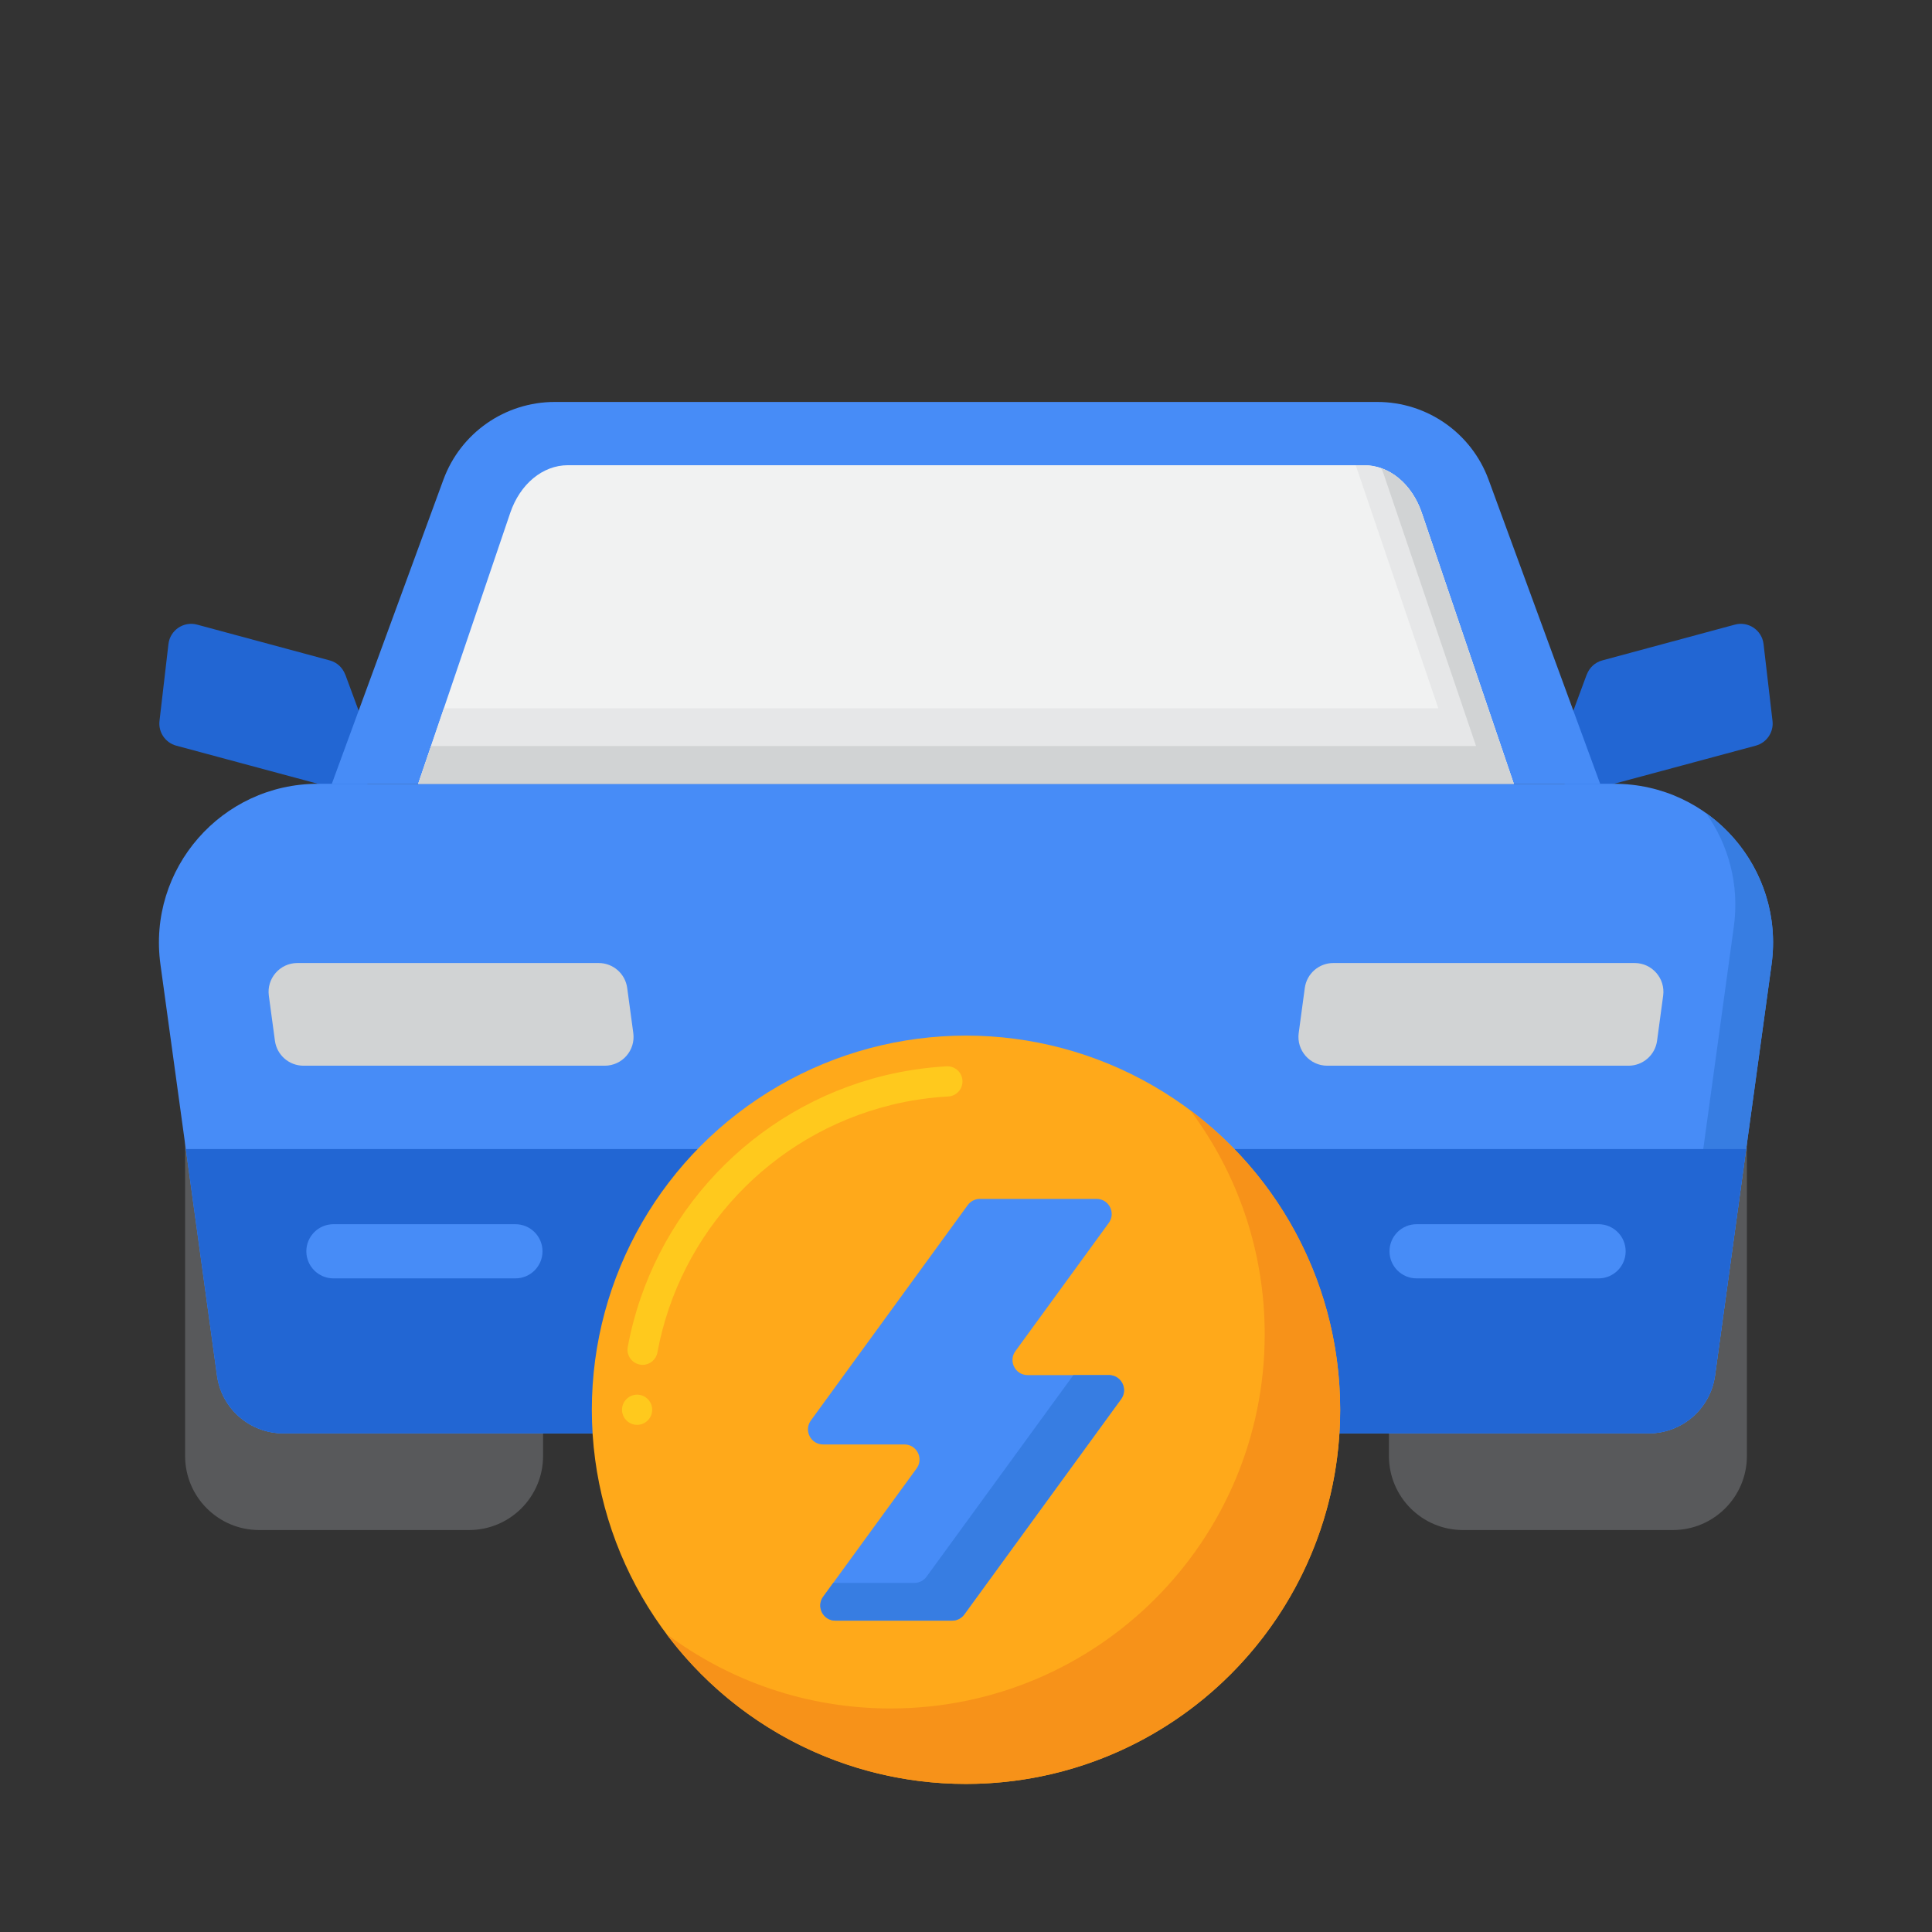 <?xml version="1.0" encoding="utf-8"?>
<!-- Generator: Adobe Illustrator 24.0.0, SVG Export Plug-In . SVG Version: 6.00 Build 0)  -->
<svg version="1.1" id="Layer_1" xmlns="http://www.w3.org/2000/svg" xmlns:xlink="http://www.w3.org/1999/xlink" x="0px" y="0px"
	 viewBox="0 0 256 256" enable-background="new 0 0 256 256" xml:space="preserve">
<rect x="0" y="0" width="256" height="256" fill="#333333" stroke="none"/>
<g>
	<g>
		<g>
			<g>
				<g>
					<g>
						<path fill="#2266D3" d="M210.254,89.365l0.005,0.016c0.333-0.891,1.068-1.609,2.04-1.871l17.582-4.743
							c1.787-0.482,3.585,0.736,3.799,2.575l1.187,10.186c0.174,1.491-0.771,2.885-2.22,3.276l-21.922,5.9
							c-1.671,0.45-3.428-0.335-4.208-1.879l0,0c-0.458-0.906-0.517-1.961-0.165-2.913L210.254,89.365z"/>
					</g>
				</g>
			</g>
			<g>
				<g>
					<g>
						<path fill="#2266D3" d="M45.746,89.365l-0.005,0.016c-0.333-0.891-1.068-1.609-2.04-1.871l-17.582-4.743
							c-1.787-0.482-3.585,0.736-3.799,2.575l-1.187,10.186c-0.174,1.491,0.771,2.885,2.22,3.276l21.922,5.9
							c1.671,0.45,3.428-0.335,4.208-1.879l0,0c0.458-0.906,0.517-1.961,0.165-2.913L45.746,89.365z"/>
					</g>
				</g>
			</g>
		</g>
		<g>
			<g>
				<g>
					<path fill="#58595B" d="M62.147,202.739H34.341c-5.42,0-9.813-4.394-9.813-9.814v-47.066c0-5.42,4.394-9.814,9.813-9.814
						h27.805c5.42,0,9.814,4.394,9.814,9.814v47.066C71.96,198.345,67.567,202.739,62.147,202.739z"/>
				</g>
			</g>
			<g>
				<g>
					<path fill="#58595B" d="M221.659,202.739h-27.805c-5.42,0-9.814-4.394-9.814-9.814v-47.066c0-5.42,4.394-9.814,9.814-9.814
						h27.805c5.42,0,9.813,4.394,9.813,9.814v47.066C231.472,198.345,227.078,202.739,221.659,202.739z"/>
				</g>
			</g>
		</g>
		<g>
			<g>
				<path fill="#478CF7" d="M218.461,189.928H37.539c-4.434,0-8.188-3.273-8.791-7.665l-7.489-54.472
					c-1.74-12.656,8.095-23.936,20.87-23.936h171.742c12.775,0,22.61,11.279,20.87,23.936l-7.489,54.472
					C226.649,186.655,222.895,189.928,218.461,189.928z"/>
			</g>
		</g>
		<g>
			<path fill="#377DE2" d="M226.05,107.727c2.981,4.192,4.457,9.495,3.691,15.063l-7.489,54.472
				c-0.604,4.393-4.357,7.666-8.791,7.666H32.539c-1.145,0-2.244-0.219-3.256-0.618c1.309,3.324,4.544,5.618,8.256,5.618h180.922
				c4.434,0,8.188-3.273,8.791-7.666l7.489-54.472C235.859,119.658,232.198,112.095,226.05,107.727z"/>
		</g>
		<g>
			<g>
				<path fill="#2266D3" d="M24.622,152.256l4.125,30.007c0.604,4.393,4.357,7.665,8.791,7.665h180.922
					c4.434,0,8.188-3.273,8.791-7.665l4.125-30.007H24.622z"/>
			</g>
		</g>
		<g>
			<g>
				<path fill="#478CF7" d="M182.499,53.261H73.501c-6.588,0-12.476,4.111-14.746,10.296l-14.785,40.296h168.059l-14.785-40.296
					C194.975,57.373,189.087,53.261,182.499,53.261z"/>
			</g>
		</g>
		<g>
			<g>
				<path fill="#D1D3D4" d="M80.132,141.212H40.213c-1.911,0-3.527-1.413-3.783-3.306l-0.807-5.972
					c-0.31-2.291,1.472-4.329,3.783-4.329h39.919c1.911,0,3.527,1.413,3.783,3.306l0.807,5.972
					C84.225,139.174,82.444,141.212,80.132,141.212z"/>
			</g>
		</g>
		<g>
			<g>
				<path fill="#D1D3D4" d="M175.868,141.212h39.919c1.911,0,3.527-1.413,3.783-3.306l0.807-5.972
					c0.31-2.291-1.472-4.329-3.783-4.329h-39.919c-1.911,0-3.527,1.413-3.783,3.306l-0.807,5.972
					C171.775,139.174,173.556,141.212,175.868,141.212z"/>
			</g>
		</g>
		<g>
			<g>
				<path fill="#F1F2F2" d="M200.583,103.853H55.417L67.61,67.955c1.301-3.828,4.307-6.312,7.638-6.312h105.506
					c3.331,0,6.336,2.485,7.637,6.312L200.583,103.853z"/>
			</g>
		</g>
		<g>
			<path fill="#E6E7E8" d="M188.39,67.955c-1.302-3.828-4.307-6.312-7.637-6.312h-1.11l10.94,32.21H58.813l-3.397,10h145.167
				L188.39,67.955z"/>
		</g>
		<g>
			<path fill="#D1D3D4" d="M188.39,67.955c-0.995-2.925-2.984-5.065-5.353-5.913c0.129,0.295,0.247,0.599,0.353,0.913l12.193,35.898
				H57.115l-1.698,5h145.167L188.39,67.955z"/>
		</g>
		<g>
			<g>
				<g>
					<path fill="#478CF7" d="M68.295,169.392H44.181c-1.982,0-3.589-1.607-3.589-3.589l0,0c0-1.982,1.607-3.589,3.589-3.589h24.114
						c1.982,0,3.589,1.607,3.589,3.589l0,0C71.884,167.785,70.277,169.392,68.295,169.392z"/>
				</g>
			</g>
			<g>
				<g>
					<path fill="#478CF7" d="M211.819,169.392h-24.114c-1.982,0-3.589-1.607-3.589-3.589l0,0c0-1.982,1.607-3.589,3.589-3.589
						h24.114c1.982,0,3.589,1.607,3.589,3.589l0,0C215.408,167.785,213.801,169.392,211.819,169.392z"/>
				</g>
			</g>
		</g>
	</g>
	<g>
		<g>
			<circle fill="#FFA91A" cx="128" cy="186.802" r="49.579"/>
		</g>
	</g>
	<g>
		<path fill="#F79219" d="M157.702,147.1c6.203,8.278,9.878,18.561,9.878,29.702c0,27.382-22.198,49.579-49.579,49.579
			c-11.141,0-21.423-3.674-29.701-9.878c9.043,12.069,23.46,19.878,39.701,19.878c27.382,0,49.579-22.197,49.579-49.579
			C177.579,170.561,169.77,156.144,157.702,147.1z"/>
	</g>
	<g>
		<path fill="#478CF7" d="M134.546,179.031l12.376-16.993c0.963-1.322,0.018-3.177-1.617-3.177h-15.461
			c-0.639,0-1.24,0.306-1.617,0.823l-20.781,28.535c-0.963,1.322-0.018,3.177,1.617,3.177h10.775c1.635,0,2.579,1.856,1.617,3.177
			l-12.376,16.993c-0.963,1.322-0.018,3.177,1.617,3.177h15.461c0.639,0,1.24-0.306,1.617-0.823l20.781-28.535
			c0.963-1.322,0.018-3.177-1.617-3.177h-10.775C134.527,182.208,133.583,180.352,134.546,179.031z"/>
	</g>
	<g>
		<g>
			<path fill="#377DE2" d="M146.938,182.208h-4.711l-19.454,26.713c-0.376,0.517-0.977,0.822-1.617,0.822h-10.75l-1.327,1.823
				c-0.963,1.322-0.018,3.177,1.617,3.177h15.461c0.639,0,1.24-0.306,1.617-0.822l20.781-28.535
				C149.517,184.063,148.573,182.208,146.938,182.208z"/>
		</g>
	</g>
	<g>
		<path fill="#FFC91D" d="M84.42,188.8c-1.101,0-2-0.9-2-2s0.899-2,2-2c1.1,0,1.99,0.89,2,1.99v0.01
			C86.42,187.899,85.52,188.8,84.42,188.8z M85.149,180.85c-0.119,0-0.239-0.01-0.369-0.04c-1.08-0.2-1.801-1.24-1.601-2.319
			c3.26-17.591,16.601-31.711,33.98-35.971c2.71-0.66,5.489-1.069,8.27-1.229c1.13-0.04,2.04,0.79,2.101,1.89
			c0.029,0.53-0.15,1.05-0.5,1.44c-0.36,0.399-0.851,0.64-1.381,0.67c-2.529,0.14-5.06,0.51-7.52,1.109
			c0,0.011-0.01,0.011-0.01,0.011c-0.03,0.01-0.061,0.01-0.09,0.02c-15.82,3.9-27.961,16.771-30.921,32.78c0,0.01,0,0.01,0,0.01
			C86.93,180.16,86.109,180.85,85.149,180.85z"/>
	</g>
</g>
</svg>
